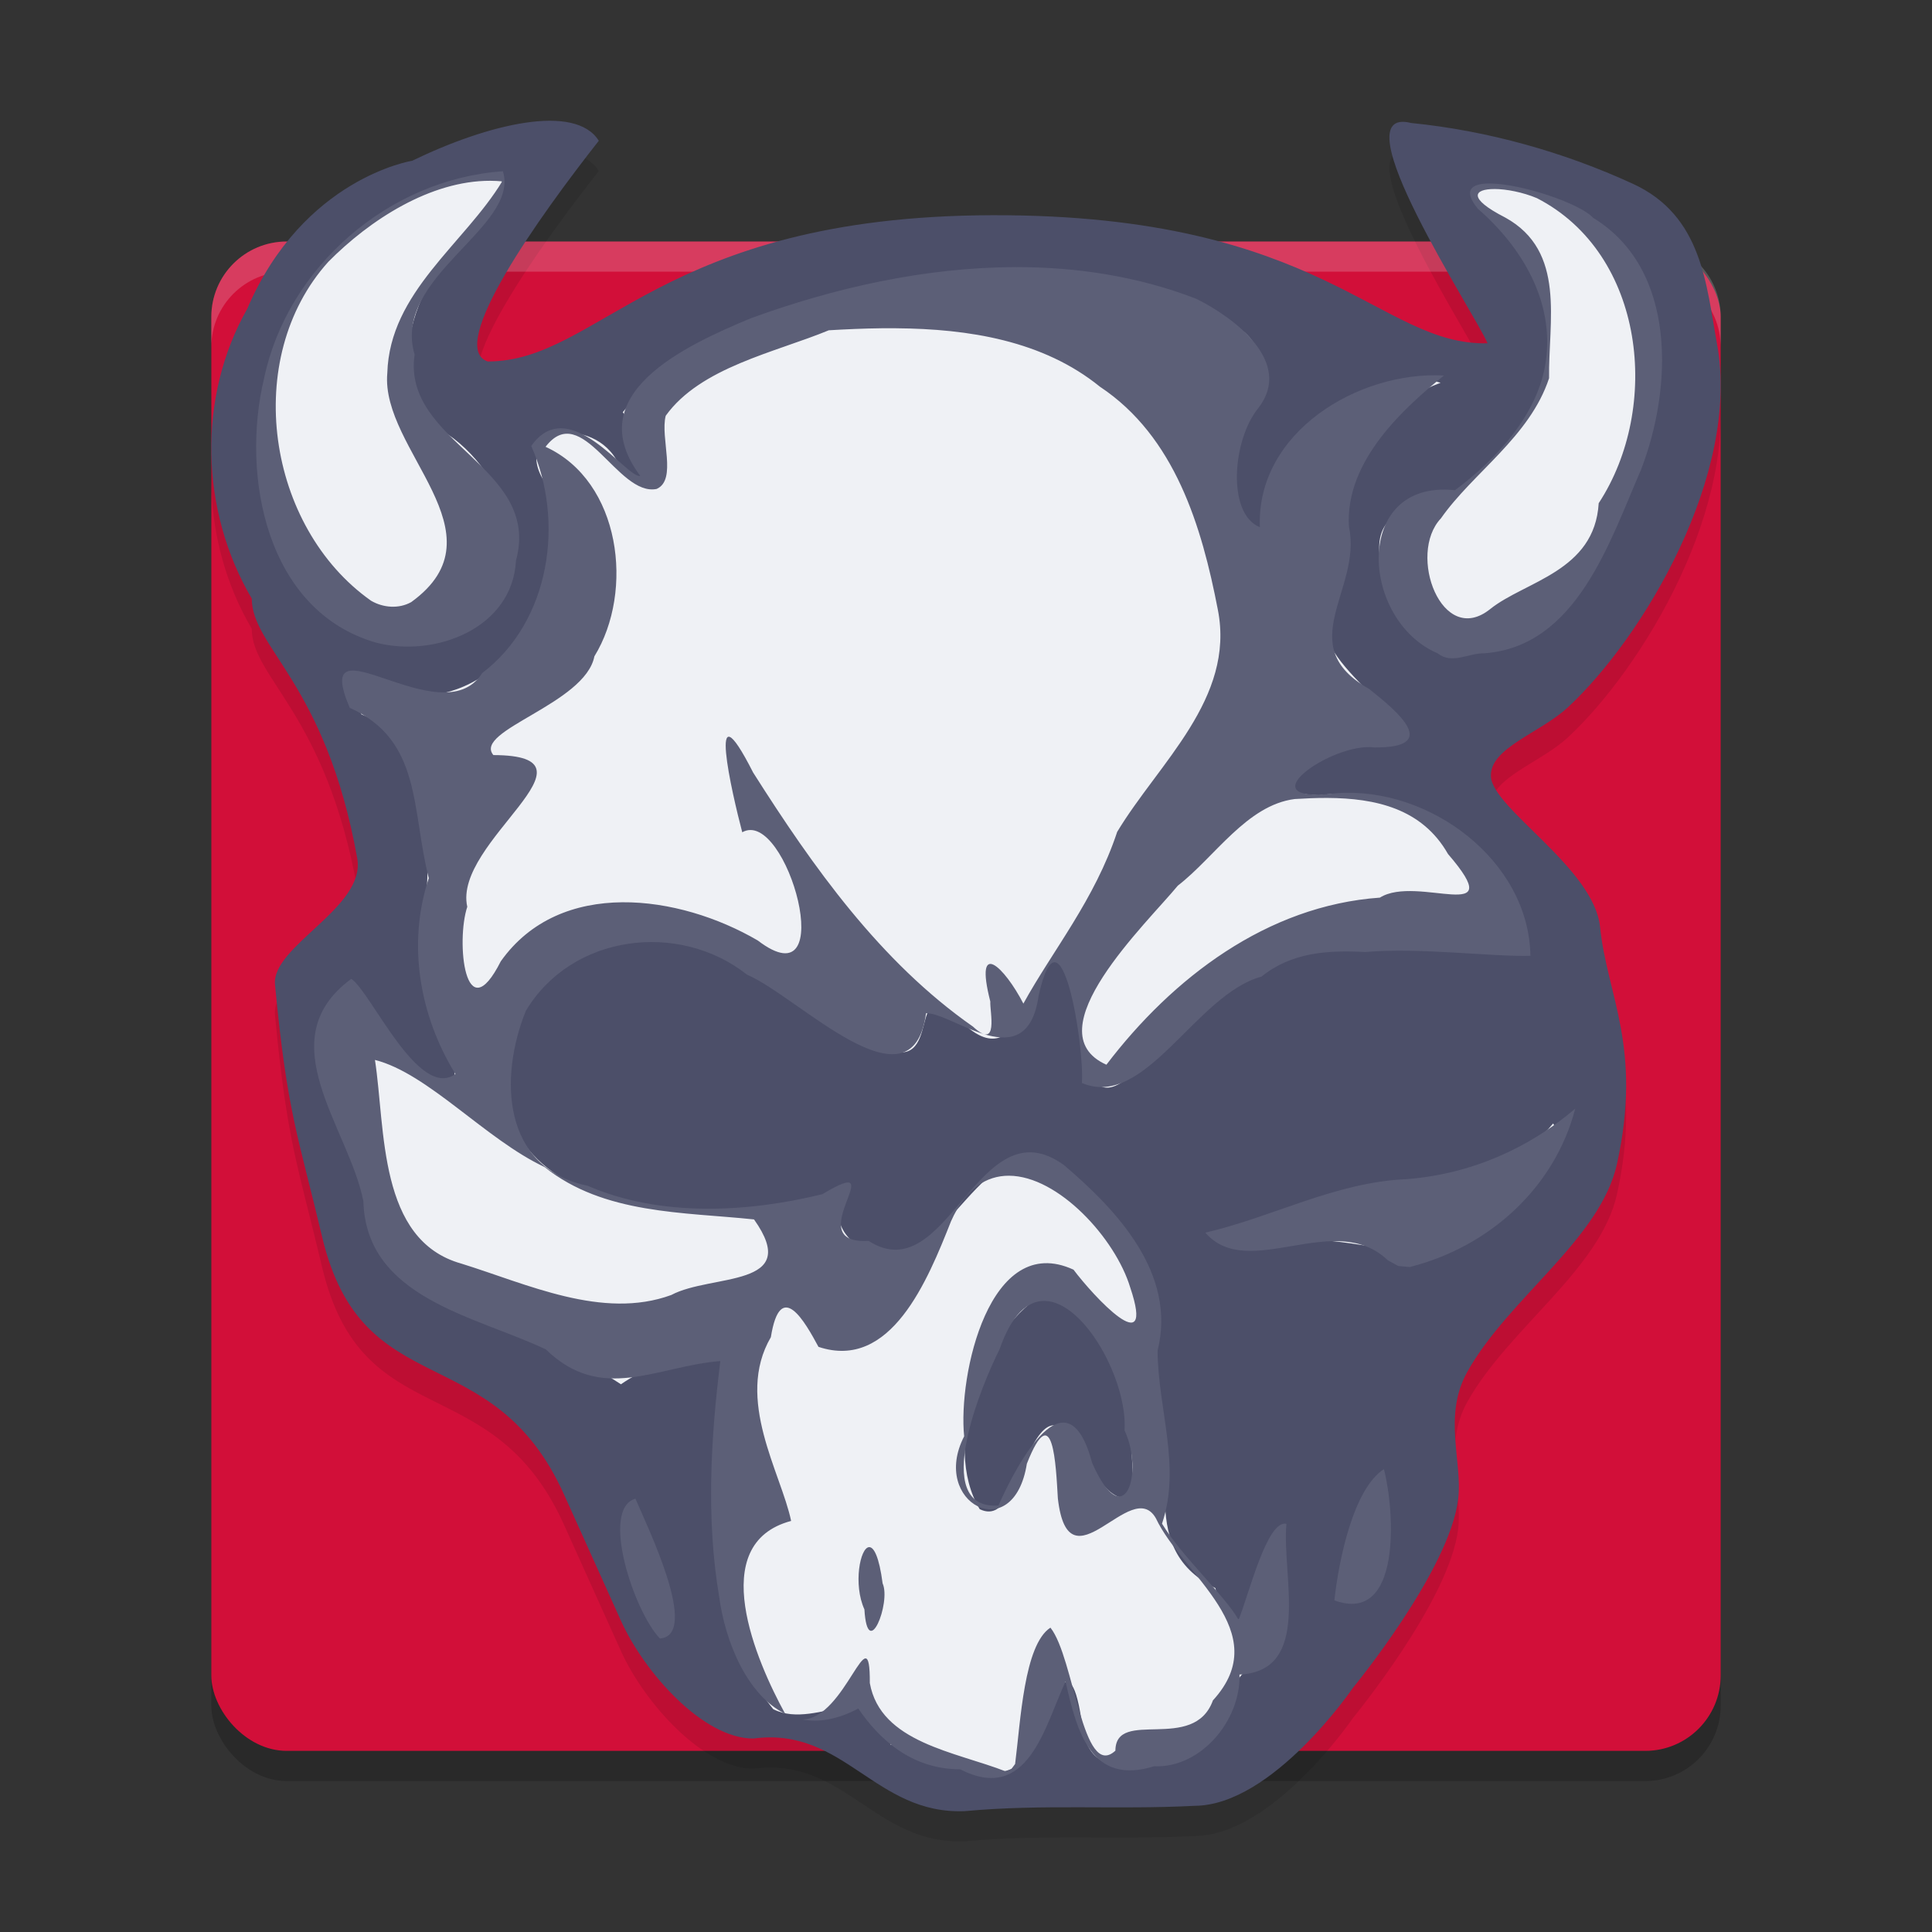 <svg xmlns="http://www.w3.org/2000/svg" width="64" height="64" version="1.1">
 <rect width="100%" height="100%" fill="#333333" stroke="none"/>
 <rect style="opacity:0.2" width="50" height="50" x="7" y="9" rx="2.5" ry="2.5"/>
 <rect style="fill:#d20f39" width="50" height="50" x="7" y="8" rx="2.5" ry="2.5"/>
 <path style="opacity:0.1" d="m 18.203,5 c -1.256,0.004 -2.975,0.559 -4.551,1.324 0,0 -3.608,0.568 -5.461,4.906 -1.666,2.936 -1.554,6.706 0.148,9.598 0.005,1.64 2.457,2.803 3.496,8.605 0.292,1.631 -2.848,2.903 -2.727,4.184 0.403,4.257 0.759,4.972 1.562,8.359 1.333,5.615 5.638,3.266 8.012,8.531 l 1.887,4.184 c 0.773,1.715 2.731,3.908 4.391,3.898 3.013,-0.401 4.014,2.54 7.02,2.406 2.573,-0.239 5.007,-0.041 7.594,-0.176 2.594,-0.015 5.246,-3.91 5.246,-3.91 0,0 3.204,-3.894 3.484,-6.262 0.147,-1.238 -0.516,-2.743 0.305,-4.211 1.36,-2.432 4.409,-4.392 4.957,-6.883 0.849,-3.857 -0.332,-5.568 -0.562,-7.844 -0.198,-1.957 -3.554,-3.916 -3.613,-4.984 -0.052,-0.945 1.624,-1.442 2.543,-2.293 2.477,-2.295 5.741,-7.718 4.945,-12.047 C 56.518,10.425 56.394,8.144 54.089,7.085 51.804,6.035 49.281,5.328 46.746,5.074 44.285,4.457 48.887,11.428 49.277,12.371 45.689,12.457 43.857,8.104 32.882,8.128 21.853,8.153 19.874,12.976 16.156,12.972 14.764,12.498 17.881,8.149 19.836,5.664 19.542,5.194 18.956,4.997 18.203,5 Z"/>
 <path style="opacity:0.2;fill:#eff1f5" d="M 9.5 8 C 8.115 8 7 9.115 7 10.5 L 7 11.5 C 7 10.115 8.115 9 9.5 9 L 54.5 9 C 55.885 9 57 10.115 57 11.5 L 57 10.5 C 57 9.115 55.885 8 54.5 8 L 9.5 8 z"/>
 <path style="fill:#eff1f5" d="m 18.205,4.684 c -1.053,0.004 -2.733,0.521 -4.25,1.258 l -0.094,0.044 -0.102,0.016 c 0,0 -3.202,0.434 -4.938,4.498 l -0.014,0.036 -0.019,0.033 c -1.535,2.706 -1.432,6.237 0.146,8.917 l 0.094,0.159 v 0.183 c 7.376e-4,0.241 0.093,0.5 0.314,0.886 0.221,0.386 0.562,0.872 0.947,1.504 0.769,1.264 1.687,3.113 2.221,6.098 0.113,0.631 -0.118,1.212 -0.427,1.665 -0.309,0.453 -0.702,0.83 -1.076,1.179 -0.374,0.348 -0.73,0.668 -0.952,0.932 -0.222,0.265 -0.262,0.429 -0.259,0.465 0.4,4.227 0.738,4.856 1.547,8.266 0.623,2.627 1.737,3.182 3.253,3.943 1.516,0.761 3.449,1.657 4.715,4.465 l 1.888,4.184 c 0.343,0.761 0.989,1.69 1.712,2.384 0.723,0.695 1.522,1.113 2.045,1.11 1.689,-0.193 2.906,0.555 3.9,1.217 1.012,0.674 1.819,1.243 3.094,1.187 2.635,-0.241 5.071,-0.043 7.588,-0.175 h 0.017 0.017 c 0.951,-0.005 2.179,-0.841 3.113,-1.764 0.934,-0.923 1.566,-1.846 1.566,-1.846 l 0.017,-0.027 0.019,-0.025 c 0,0 0.78,-0.947 1.594,-2.182 0.814,-1.235 1.63,-2.795 1.74,-3.721 0.055,-0.468 -0.054,-1.131 -0.102,-1.9 -0.048,-0.769 -0.008,-1.678 0.49,-2.568 0.748,-1.337 1.887,-2.457 2.871,-3.544 0.984,-1.087 1.787,-2.127 2.012,-3.15 0.811,-3.687 -0.319,-5.156 -0.57,-7.629 -0.063,-0.618 -0.808,-1.56 -1.662,-2.412 -0.427,-0.426 -0.864,-0.833 -1.222,-1.233 -0.358,-0.4 -0.701,-0.762 -0.735,-1.373 -0.024,-0.44 0.172,-0.84 0.41,-1.118 0.238,-0.279 0.519,-0.48 0.806,-0.67 0.575,-0.379 1.192,-0.713 1.547,-1.042 1.151,-1.066 2.558,-2.946 3.545,-5.048 0.987,-2.102 1.55,-4.422 1.192,-6.374 -0.186,-1.013 -0.312,-2.032 -0.633,-2.868 -0.322,-0.836 -0.784,-1.483 -1.77,-1.936 -2.194,-1.008 -4.618,-1.678 -7.046,-1.93 0.077,0.424 0.385,1.212 0.806,2.056 0.434,0.868 0.963,1.799 1.409,2.573 0.446,0.774 0.782,1.307 0.947,1.706 l 0.38,0.921 -1.002,0.022 C 47.216,12.105 45.768,10.937 43.554,9.893 41.34,8.848 38.281,7.8 32.886,7.812 c -5.414,0.012 -8.518,1.182 -10.792,2.357 -2.274,1.175 -3.78,2.49 -5.94,2.488 h -0.116 l -0.107,-0.036 c -0.364,-0.124 -0.675,-0.481 -0.765,-0.826 -0.09,-0.345 -0.046,-0.659 0.033,-0.979 0.158,-0.639 0.503,-1.333 0.944,-2.089 0.755,-1.294 1.79,-2.662 2.695,-3.839 C 18.666,4.803 18.588,4.682 18.205,4.684 Z"/>
 <path style="fill:#eff1f5" d="m 16.679,5.82 c -4.049,0.084 -7.615,3.554 -7.976,7.546 -0.502,3.02 0.479,7.001 3.865,7.824 1.444,0.342 3.247,-0.159 4.001,-1.508 1.617,-2.96 -1.839,-4.637 -2.99,-6.817 -1.018,-3.025 2.292,-4.816 3.1,-7.046 z m 32.149,0.343 c 0.149,1.337 2.986,2.869 2.374,4.967 0.256,2.161 -1.458,3.98 -3.056,5.217 -2.737,-0.25 -3.221,3.291 -1.11,4.75 0.949,1.06 2.83,0.221 3.945,-0.081 2.213,-2.533 3.843,-5.852 3.833,-9.251 0.289,-3.297 -2.896,-5.675 -5.987,-5.601 z m -33.016,0.026 c 0.363,0.014 0.327,0.273 -0.543,0.909 -2.027,1.444 -3.888,3.578 -3.414,6.242 -0.197,0.775 0.314,1.995 -0.331,2.489 -0.498,0.257 -1.249,0.131 -1.476,-0.424 -0.605,-2.565 0.587,-5.325 2.207,-7.314 0.255,-0.855 2.636,-1.866 3.48,-1.902 0.028,-0.001 0.054,-0.001 0.078,-4.28e-4 z m 33.829,0.304 c 0.72,9.854e-4 3.048,1.851 2.924,3.082 0.699,2.536 0.189,5.852 -2.598,6.878 -0.313,0.086 -1.216,0.516 -1.3,-0.109 1.054,-1.326 2.632,-2.621 2.715,-4.42 0.338,-1.994 0.088,-4.215 -1.95,-5.225 -0.003,-0.142 0.076,-0.206 0.209,-0.206 z M 33.277,9.09 c -2.236,0.018 -4.47,0.33 -6.605,0.969 -2,0.858 -7.144,2.042 -5.539,4.945 0.603,2.046 -0.753,0.445 -1.349,-0.289 -3.279,-1.587 -1.058,2.194 -1.576,3.828 -0.328,2.493 -2.613,5.353 -5.406,4.312 -2.356,-1.979 -1.278,1.525 0.375,1.657 1.143,1.985 1.036,4.919 0.777,7.317 -0.5,1.322 2.241,4.218 0.641,4.031 -1.897,0.086 -2.23,-3.823 -3.333,-2.868 -2.227,2.651 1.313,5.655 1.325,8.562 1.697,2.096 4.673,2.306 6.848,3.744 1.323,1.334 2.647,-0.723 4.215,-0.427 0.612,1.471 -0.228,4.191 0.071,6.119 0.164,2.021 0.476,5.984 3.177,5.804 2.28,-1.389 2.035,1.726 4.299,1.566 1.92,0.786 2.86,0.413 3.424,-1.567 0.639,-2.677 1.166,0.475 1.553,1.608 0.932,-0.021 1.864,-0.042 2.795,-0.063 1.993,-0.459 1.112,-3.406 3.06,-3.386 0.709,-0.523 0.099,-2.15 0.327,-3.071 0.253,-2.707 -1.102,1.208 -1.225,1.88 -0.822,-0.18 -1.724,-2.207 -2.677,-3.054 0.548,-2.2 -0.564,-4.29 -0.25,-6.537 0.155,-2.482 -2.007,-5.512 -4.563,-5.768 -2.039,0.992 -3.779,5.159 -6.115,2.106 0.649,-1.014 0.765,-1.628 -0.573,-0.646 -3.417,0.736 -7.388,0.414 -10.05,-2.077 -0.494,-2.552 0.148,-5.635 2.979,-6.472 2.629,-1.063 5.027,1.023 7.16,2.274 0.822,1.06 4.008,2.111 3.518,-0.147 0.95,0.058 3.423,2.008 3.774,-0.638 0.388,-2.93 1.746,0.593 1.409,1.827 -0.16,2.457 1.573,1.145 2.543,0.176 2.055,-2.01 4.706,-3.841 7.741,-3.447 1.553,-0.671 5.438,1.591 4.243,-1.177 -1.261,-2.885 -4.469,-4.192 -7.48,-3.837 -1.199,-1.877 5.789,-1.224 2.784,-2.998 -1.78,-1.342 -2.058,-2.883 -1.05,-4.752 -0.653,-2.5 1.661,-5.176 2.986,-6.102 -2.454,0.109 -5.621,1.654 -5.62,4.43 0.475,3.275 -1.598,-0.555 -1.09,-1.766 2.193,-2.539 0.042,-5.233 -2.819,-5.674 -1.399,-0.243 -2.827,-0.376 -4.258,-0.389 -0.149,-0.001 -0.298,-0.001 -0.447,-2.19e-4 z m -4.484,3.796 c 0.709,-0.004 1.439,0.098 2.132,0.088 4.031,0.612 5.999,5.336 5.393,9.004 -0.445,2.288 -1.955,4.503 -3.909,5.779 -0.691,0.314 -1.523,0.485 -2.242,0.154 -2.57,-1.754 -4.237,-4.555 -5.579,-7.295 -1.195,-2.4 -0.523,-6.133 2.202,-7.179 0.608,-0.436 1.295,-0.547 2.004,-0.551 z m -7.018,10.85 c 0.452,-0.044 0.802,2.492 1.469,3.29 1.812,1.166 0.246,3.378 -1.236,1.697 -1.777,0.101 -3.667,1.237 -5.034,2.407 -0.452,0.295 -1.089,1.384 -1.367,1.406 -1.157,-3.004 2.258,-4.438 3.513,-6.211 1.403,0.554 2.126,0.138 2.105,-1.324 0.21,-0.895 0.386,-1.248 0.55,-1.264 z M 12.889,36.603 c 2.45,0.01 2.627,3.67 5.483,3.221 1.149,0.626 6.224,-0.007 3.362,1.559 -0.626,0.279 -1.327,0.262 -1.997,0.283 -1.144,-0.479 -4.72,0.096 -4.34,-1.331 -0.176,-0.837 -2.539,-2.067 -2.627,-3.73 0.04,-0.002 0.08,-0.003 0.118,-0.002 z m 38.71,0.748 c -0.499,0.378 -3.035,1.869 -4.671,1.802 -2.407,0.097 -4.486,1.269 -6.806,1.711 1.068,1.252 4.213,-0.857 5.87,0.781 2.285,0.299 5.206,-1.918 5.607,-4.293 z m -18.446,1.974 c 2.058,0.828 -0.315,3.293 -0.9,4.814 l -0.146,0.414 -0.133,0.34 c -0.852,-0.403 0.252,-4.269 1.179,-5.568 z m 1.5,3.707 c 0.802,-0.032 1.616,0.51 1.97,1.719 0.684,1.16 1.784,7.044 -0.541,3.939 -0.775,-3.046 -2.464,-0.081 -3.104,1.36 -2.146,0.049 -0.807,-3.717 -0.317,-4.828 0.191,-1.379 1.084,-2.154 1.992,-2.19 z m -8.431,4.159 c 0.193,0.013 0.451,0.258 0.762,0.862 1.364,-0.267 2.525,2.937 3.144,0.379 1.869,-3.173 -0.213,1.777 1.377,2.373 2.172,2.333 1.998,-1.721 2.894,-2.947 -0.091,1.155 1.326,4.615 3.933,3.715 -1.544,1.489 -2.47,3.17 -1.832,5.507 -1.347,-0.038 -1.128,-4.146 -2.213,-5.372 -1.225,0.556 -2.72,0.983 -3.96,-0.33 -1.404,2.112 -0.965,-1.639 -2.592,-1.301 -2.027,0.584 -2.27,-2.938 -1.512,-2.887 z m 19.564,1.736 c -0.844,0.137 -1.118,2.775 -1.568,3.828 0.083,0.722 0.781,8.78e-4 1.069,-0.112 1.101,-0.717 0.296,-2.571 0.499,-3.717 z m -24.894,1.056 c -0.371,-0.015 0.028,3.191 0.67,3.914 1.486,1.194 -0.095,-2.343 -0.097,-2.831 -0.273,-0.772 -0.459,-1.078 -0.573,-1.083 z m 4.656,3.558 c 0.652,-0.033 1.746,1.819 0.583,1.993 -0.065,1.61 -1.036,-0.836 -0.989,-1.2 0.02,-0.562 0.188,-0.782 0.406,-0.793 z m 4.437,0.37 c 0.347,0.01 0.023,2.389 0.432,3.245 -1.446,0.569 -1.364,-1.277 -1.139,-2.141 0.368,-0.801 0.581,-1.108 0.706,-1.104 z"/>
 <path style="fill:#4c4f69" d="m 31.981,59.996 c -3.006,0.133 -4.009,-2.806 -7.022,-2.405 -1.66,0.009 -3.614,-2.183 -4.388,-3.899 L 18.685,49.508 C 16.311,44.243 12.004,46.593 10.672,40.977 9.868,37.59 9.513,36.873 9.11,32.617 8.988,31.336 12.126,30.064 11.834,28.433 10.795,22.631 8.345,21.469 8.34,19.828 6.637,16.936 6.524,13.167 8.189,10.231 10.042,5.892 13.653,5.326 13.653,5.326 c 2.521,-1.224 5.401,-1.914 6.183,-0.663 -1.955,2.486 -5.073,6.836 -3.681,7.311 3.719,0.004 5.7,-4.82 16.73,-4.845 10.975,-0.024 12.804,4.329 16.392,4.243 -0.39,-0.943 -4.991,-7.915 -2.531,-7.298 2.536,0.254 5.058,0.963 7.343,2.013 2.305,1.059 2.429,3.339 2.789,5.301 0.795,4.329 -2.466,9.752 -4.943,12.046 -0.919,0.851 -2.598,1.346 -2.546,2.291 0.059,1.069 3.418,3.03 3.616,4.987 0.231,2.276 1.409,3.983 0.56,7.841 -0.548,2.491 -3.595,4.452 -4.955,6.884 -0.821,1.468 -0.158,2.974 -0.305,4.212 -0.28,2.368 -3.484,6.259 -3.484,6.259 0,0 -2.652,3.897 -5.246,3.912 -2.586,0.135 -5.021,-0.064 -7.594,0.175 z m 2.102,-1.993 c 0.634,-1.183 1.309,-3.859 1.738,-1.048 0.103,1.133 0.614,1.711 1.789,1.385 1.015,0.123 1.935,-0.133 2.626,-0.92 0.354,-1.527 1.079,-2.404 2.163,-2.856 -0.063,-1.154 0.212,-3.168 -0.148,-3.709 -0.502,1.073 -1.299,4.693 -1.991,1.752 -2.829,-1.421 -0.947,-4.35 -2.074,-6.643 0.527,-2.662 -0.413,-5.265 -2.609,-6.958 -2.703,-2.41 -3.85,2.491 -6.143,2.619 -1.749,-0.275 -1.935,-1.583 -1.44,-2.336 -2.228,1.322 -5.064,0.921 -7.509,0.473 -2.622,-0.585 -4.479,-2.556 -3.493,-5.306 0.424,-2.494 3.684,-4.141 6.016,-3.189 2.287,0.735 4.005,2.695 6.208,3.421 2.088,0.984 0.763,-2.607 2.523,-0.955 2.284,2.404 2.376,-2.439 3.543,-1.996 0.705,1.569 0.151,6.365 2.761,3.28 2.078,-1.871 4.509,-3.983 7.523,-3.688 1.572,-0.173 3.926,0.206 4.984,0.133 -0.21,-3.224 -3.759,-5.509 -6.865,-5.119 -2.964,-0.096 1.636,-2.205 2.679,-1.922 -0.108,-1.377 -4.081,-3.101 -1.844,-5.195 -0.147,-2.5 0.528,-5.57 3.201,-6.546 -1.648,-0.551 -4.537,0.939 -5.494,2.771 -0.502,1.143 0.017,4.598 -1.051,1.568 -1.538,-2.157 2.608,-5.079 -0.8,-6.52 -2.912,-1.925 -6.611,-1.376 -9.914,-1.274 -3.535,0.605 -7.513,1.508 -9.832,4.431 0.655,0.816 1.097,3.73 -0.217,1.565 -0.914,-1.547 -3.739,-0.957 -2.188,1.007 0.584,2.668 -0.819,6.291 -3.779,6.78 -1.364,0.325 -4.248,-2.053 -2.469,0.658 2.601,1.025 2.231,4.488 2.103,6.852 -0.761,1.838 1.406,4.494 0.906,5.432 -2.447,0.214 -2.729,-5.445 -4.284,-2.116 -0.32,2.771 1.572,5.634 2.38,8.229 2.258,1.694 5.133,2.24 7.488,3.793 1.384,-0.966 4.505,-1.891 3.281,0.872 -0.092,3.352 -0.494,7.082 1.764,9.891 1.487,0.756 3.588,-1.342 3.887,1.177 1.301,0.118 3.769,1.873 4.582,0.205 z m -1.628,-8.009 c -1.292,-2.125 0.089,-6.058 2.276,-7.226 2.457,1.076 2.853,4.445 2.78,6.842 -1.578,0.438 -2.121,-4.598 -3.537,-1.226 -0.426,0.469 -0.6,2.047 -1.52,1.61 z m -10.236,3.642 c -0.334,-0.944 -0.674,-4.035 -1.472,-3.659 -0.185,0.52 0.847,5.583 1.472,3.659 z m 23.04,-0.961 c 1.251,-0.58 0.323,-2.388 0.637,-3.467 -0.613,-1.095 -1.433,2.866 -1.56,3.745 0.272,0.373 0.674,-0.334 0.923,-0.278 z m 2.695,-11.343 c 1.703,-0.442 4.157,-3.122 3.495,-4.115 -1.654,2.023 -4.662,1.762 -7.024,2.314 -0.99,0.634 -4.597,0.994 -3.905,1.704 2.227,-0.463 4.607,-0.066 6.672,0.435 l 0.337,-0.144 0.425,-0.195 z m 1.441,-19.908 c 2.655,-0.094 3.543,-3.214 4.548,-5.193 1.138,-2.568 1.622,-6.165 -0.509,-8.349 -0.931,-0.907 -4.094,-2.483 -4.623,-1.346 1.469,1.331 2.832,3.073 2.458,5.171 -0.008,1.568 -1.186,2.963 -2.3,3.982 -1.15,1.405 -3.874,0.559 -3.166,3.236 0.334,1.595 1.815,3.282 3.592,2.499 z M 15.307,20.865 C 18.215,19.438 16.888,15.591 14.609,14.243 12.219,12.02 14.243,8.569 16.28,6.874 17.974,4.625 13.289,6.518 12.567,7.137 8.633,9.628 7.474,15.486 9.939,19.35 c 1.16,1.653 3.503,2.467 5.368,1.515 z"/>
 <path style="fill:#5c5f77" d="m 16.66,5.673 c -3.774,0.259 -7.133,3.171 -7.91,6.85 -0.776,3.224 0.063,7.722 3.715,8.767 1.945,0.503 4.511,-0.471 4.628,-2.724 0.853,-3.124 -3.783,-3.882 -3.359,-6.824 -0.765,-2.578 3.495,-4.208 2.925,-6.069 z m -0.419,0.316 c 0.132,4.466e-4 0.264,0.007 0.395,0.019 -1.251,2.067 -3.728,3.665 -3.806,6.351 -0.231,2.548 3.932,5.316 0.793,7.586 -0.412,0.232 -0.935,0.188 -1.331,-0.045 C 8.84,17.465 7.996,11.874 10.875,8.674 12.25,7.283 14.261,5.983 16.241,5.989 Z m 33.141,0.089 c -0.629,-0.01 -0.943,0.21 -0.426,0.837 1.468,1.277 2.54,3.08 2.249,5.063 -0.246,1.734 -1.622,3.228 -3.007,4.261 -3.391,-0.366 -3.15,4.3 -0.575,5.403 0.472,0.379 1.033,-0.014 1.543,-2.2e-4 3.06,-0.221 4.154,-3.692 5.189,-6.067 C 55.402,12.882 55.577,8.922 52.773,7.215 52.356,6.748 50.431,6.095 49.382,6.079 Z m 0.117,0.183 c 0.399,4.512e-4 0.949,0.107 1.415,0.304 3.586,1.846 4.119,6.938 2.045,10.104 -0.136,2.263 -2.432,2.579 -3.591,3.504 -1.604,1.294 -2.76,-1.812 -1.635,-3.002 1.062,-1.517 2.941,-2.699 3.582,-4.642 -0.028,-1.878 0.578,-4.207 -1.453,-5.323 -1.273,-0.652 -1.028,-0.945 -0.363,-0.944 z m -15.859,2.588 c -2.988,0.005 -6.009,0.686 -8.768,1.694 -2.178,0.907 -5.688,2.514 -3.662,5.223 -0.453,0.088 -2.357,-2.775 -3.612,-0.992 1.112,2.497 0.633,5.809 -1.625,7.523 -1.342,2.125 -5.729,-1.996 -4.387,1.151 2.388,1.072 2.038,3.351 2.617,5.643 -0.718,2.174 -0.308,4.554 0.884,6.488 -1.225,0.881 -2.802,-2.732 -3.45,-3.153 -2.76,2.029 -0.082,4.921 0.4,7.363 0.088,3.217 3.702,3.799 6.044,4.911 1.851,1.801 3.673,0.554 5.781,0.386 -0.318,2.557 -0.473,5.23 -0.04,7.8 0.206,1.525 0.935,3.27 2.187,3.885 -0.95,-1.729 -2.647,-5.632 0.198,-6.388 -0.331,-1.589 -1.872,-4.033 -0.671,-6.088 0.316,-1.984 1.143,-0.481 1.577,0.321 2.393,0.8 3.61,-2.185 4.391,-4.16 0.483,-1.087 1.174,-1.511 1.918,-1.509 1.636,0.006 3.527,2.077 4.018,3.702 0.853,2.533 -1.236,0.269 -1.878,-0.589 -2.792,-1.287 -3.83,3.521 -3.623,5.52 -1.136,2.197 1.636,3.676 2.077,0.907 0.875,-2.218 0.962,0.061 1.027,1.149 0.355,3.103 2.432,-0.766 3.246,0.657 0.885,1.876 3.98,3.751 1.891,6.034 -0.636,1.755 -3.221,0.241 -3.231,1.666 -1.094,1.011 -1.358,-3.081 -2.152,-4.075 -0.878,0.569 -0.99,3.12 -1.17,4.516 l -0.127,0.171 -0.172,0.079 c -1.672,-0.656 -4.161,-0.955 -4.514,-2.93 0.011,-2.381 -0.8,1.201 -2.239,1.205 0.541,0.102 1.16,0.008 1.857,-0.362 0.676,0.996 1.755,2.015 3.374,2.013 2.255,1.155 2.802,-1.429 3.491,-2.908 0.379,1.673 0.848,3.454 2.934,2.808 1.558,0.066 2.873,-1.529 2.829,-3.038 2.42,-0.113 1.397,-3.261 1.554,-4.993 -0.641,-0.151 -1.249,2.362 -1.585,3.179 -0.451,-0.8 -1.855,-2.067 -2.536,-3.184 0.641,-1.886 -0.134,-3.793 -0.147,-5.731 0.636,-2.542 -1.321,-4.634 -3.1,-6.148 -2.855,-2.066 -3.843,4.199 -6.473,2.511 -2.372,0.138 0.905,-3.006 -1.531,-1.547 -2.486,0.61 -5.376,0.764 -7.778,-0.28 -2.832,-0.589 -2.938,-3.582 -2.045,-5.793 1.514,-2.534 5.063,-2.989 7.332,-1.196 1.686,0.715 5.467,4.67 5.926,1.274 0.89,-0.023 3.339,2.164 3.729,-0.582 0.736,-3.302 1.527,1.732 1.432,2.893 2.097,0.899 3.783,-2.943 5.951,-3.524 1.004,-0.81 2.211,-0.879 3.434,-0.814 1.801,-0.156 4.11,0.155 5.474,0.127 -0.046,-3.156 -3.341,-5.613 -6.411,-5.388 -3.127,0.39 -0.15,-1.703 1.242,-1.516 2.203,0.016 0.79,-1.173 -0.173,-1.938 -2.574,-1.45 -0.223,-3.297 -0.669,-5.372 -0.142,-2.209 1.892,-3.988 3.148,-5.011 -2.834,-0.154 -6.225,1.881 -6.099,5.024 -1.094,-0.433 -0.916,-2.882 -0.054,-3.942 1.181,-1.511 -0.779,-2.992 -2.052,-3.623 -1.918,-0.741 -3.947,-1.054 -5.991,-1.05 z m -3.959,2.025 c 2.41,0.019 4.875,0.41 6.754,1.935 2.489,1.652 3.377,4.634 3.909,7.395 0.574,2.94 -1.965,5.074 -3.336,7.353 -0.746,2.254 -2.148,3.941 -3.107,5.689 -0.623,-1.208 -1.639,-2.194 -1.096,-0.071 -0.019,0.347 0.293,1.635 -0.575,0.832 -3.073,-2.146 -5.301,-5.294 -7.282,-8.417 -1.574,-3.099 -0.695,0.715 -0.36,1.98 1.475,-0.838 3.282,5.702 0.513,3.584 -2.591,-1.515 -6.541,-2.089 -8.512,0.691 -1.189,2.355 -1.489,-0.67 -1.11,-1.806 -0.487,-2.153 4.736,-5.014 0.865,-5.026 -0.684,-0.815 3.038,-1.691 3.346,-3.271 1.327,-2.159 0.879,-5.8 -1.618,-6.941 1.209,-1.573 2.386,1.66 3.68,1.396 0.689,-0.304 0.11,-1.695 0.301,-2.425 1.153,-1.605 3.618,-2.095 5.402,-2.831 0.569,-0.034 1.154,-0.06 1.745,-0.067 0.16,-0.002 0.32,-0.002 0.481,-8.54e-4 z m 14.294,15.559 c 1.575,0.008 3.131,0.342 3.992,1.857 2.084,2.42 -1.02,0.667 -2.256,1.445 -3.742,0.264 -6.871,2.661 -9.06,5.535 -2.448,-1.092 1.361,-4.706 2.365,-5.931 1.217,-0.938 2.287,-2.67 3.874,-2.87 0.357,-0.022 0.721,-0.038 1.085,-0.036 z m -31.553,8.679 c 1.759,0.445 3.66,2.629 5.618,3.548 1.963,1.572 4.605,1.488 6.938,1.735 1.621,2.282 -1.413,1.793 -2.742,2.504 -2.28,0.832 -4.78,-0.368 -6.955,-1.041 -2.764,-0.775 -2.507,-4.454 -2.86,-6.746 z m 39.759,1.615 c -1.539,1.308 -3.437,2.165 -5.585,2.334 -2.353,0.097 -4.443,1.259 -6.668,1.772 1.424,1.643 4.275,-0.776 6.044,0.914 l 0.347,0.191 0.382,0.034 c 2.644,-0.67 4.801,-2.633 5.48,-5.246 z m -17.563,6.368 c 1.324,0.039 2.737,2.665 2.634,4.287 0.656,1.403 -0.005,3.503 -1.073,1.079 -0.829,-3.114 -2.481,0.011 -3.105,1.412 -2.31,0.149 -0.517,-4.081 0.037,-5.173 0.406,-1.177 0.949,-1.622 1.508,-1.605 z m 11.226,5.572 c -1.013,0.653 -1.497,3.018 -1.641,4.347 2.233,0.818 2.003,-2.958 1.641,-4.347 z m -24.795,0.979 c -1.172,0.336 -0.054,3.728 0.811,4.631 1.344,-0.103 -0.422,-3.719 -0.811,-4.631 z m 7.741,1.605 c -0.299,0.014 -0.532,1.235 -0.155,2.063 0.103,1.76 0.888,-0.232 0.603,-0.862 -0.116,-0.885 -0.291,-1.209 -0.448,-1.201 z"/>
</svg>
